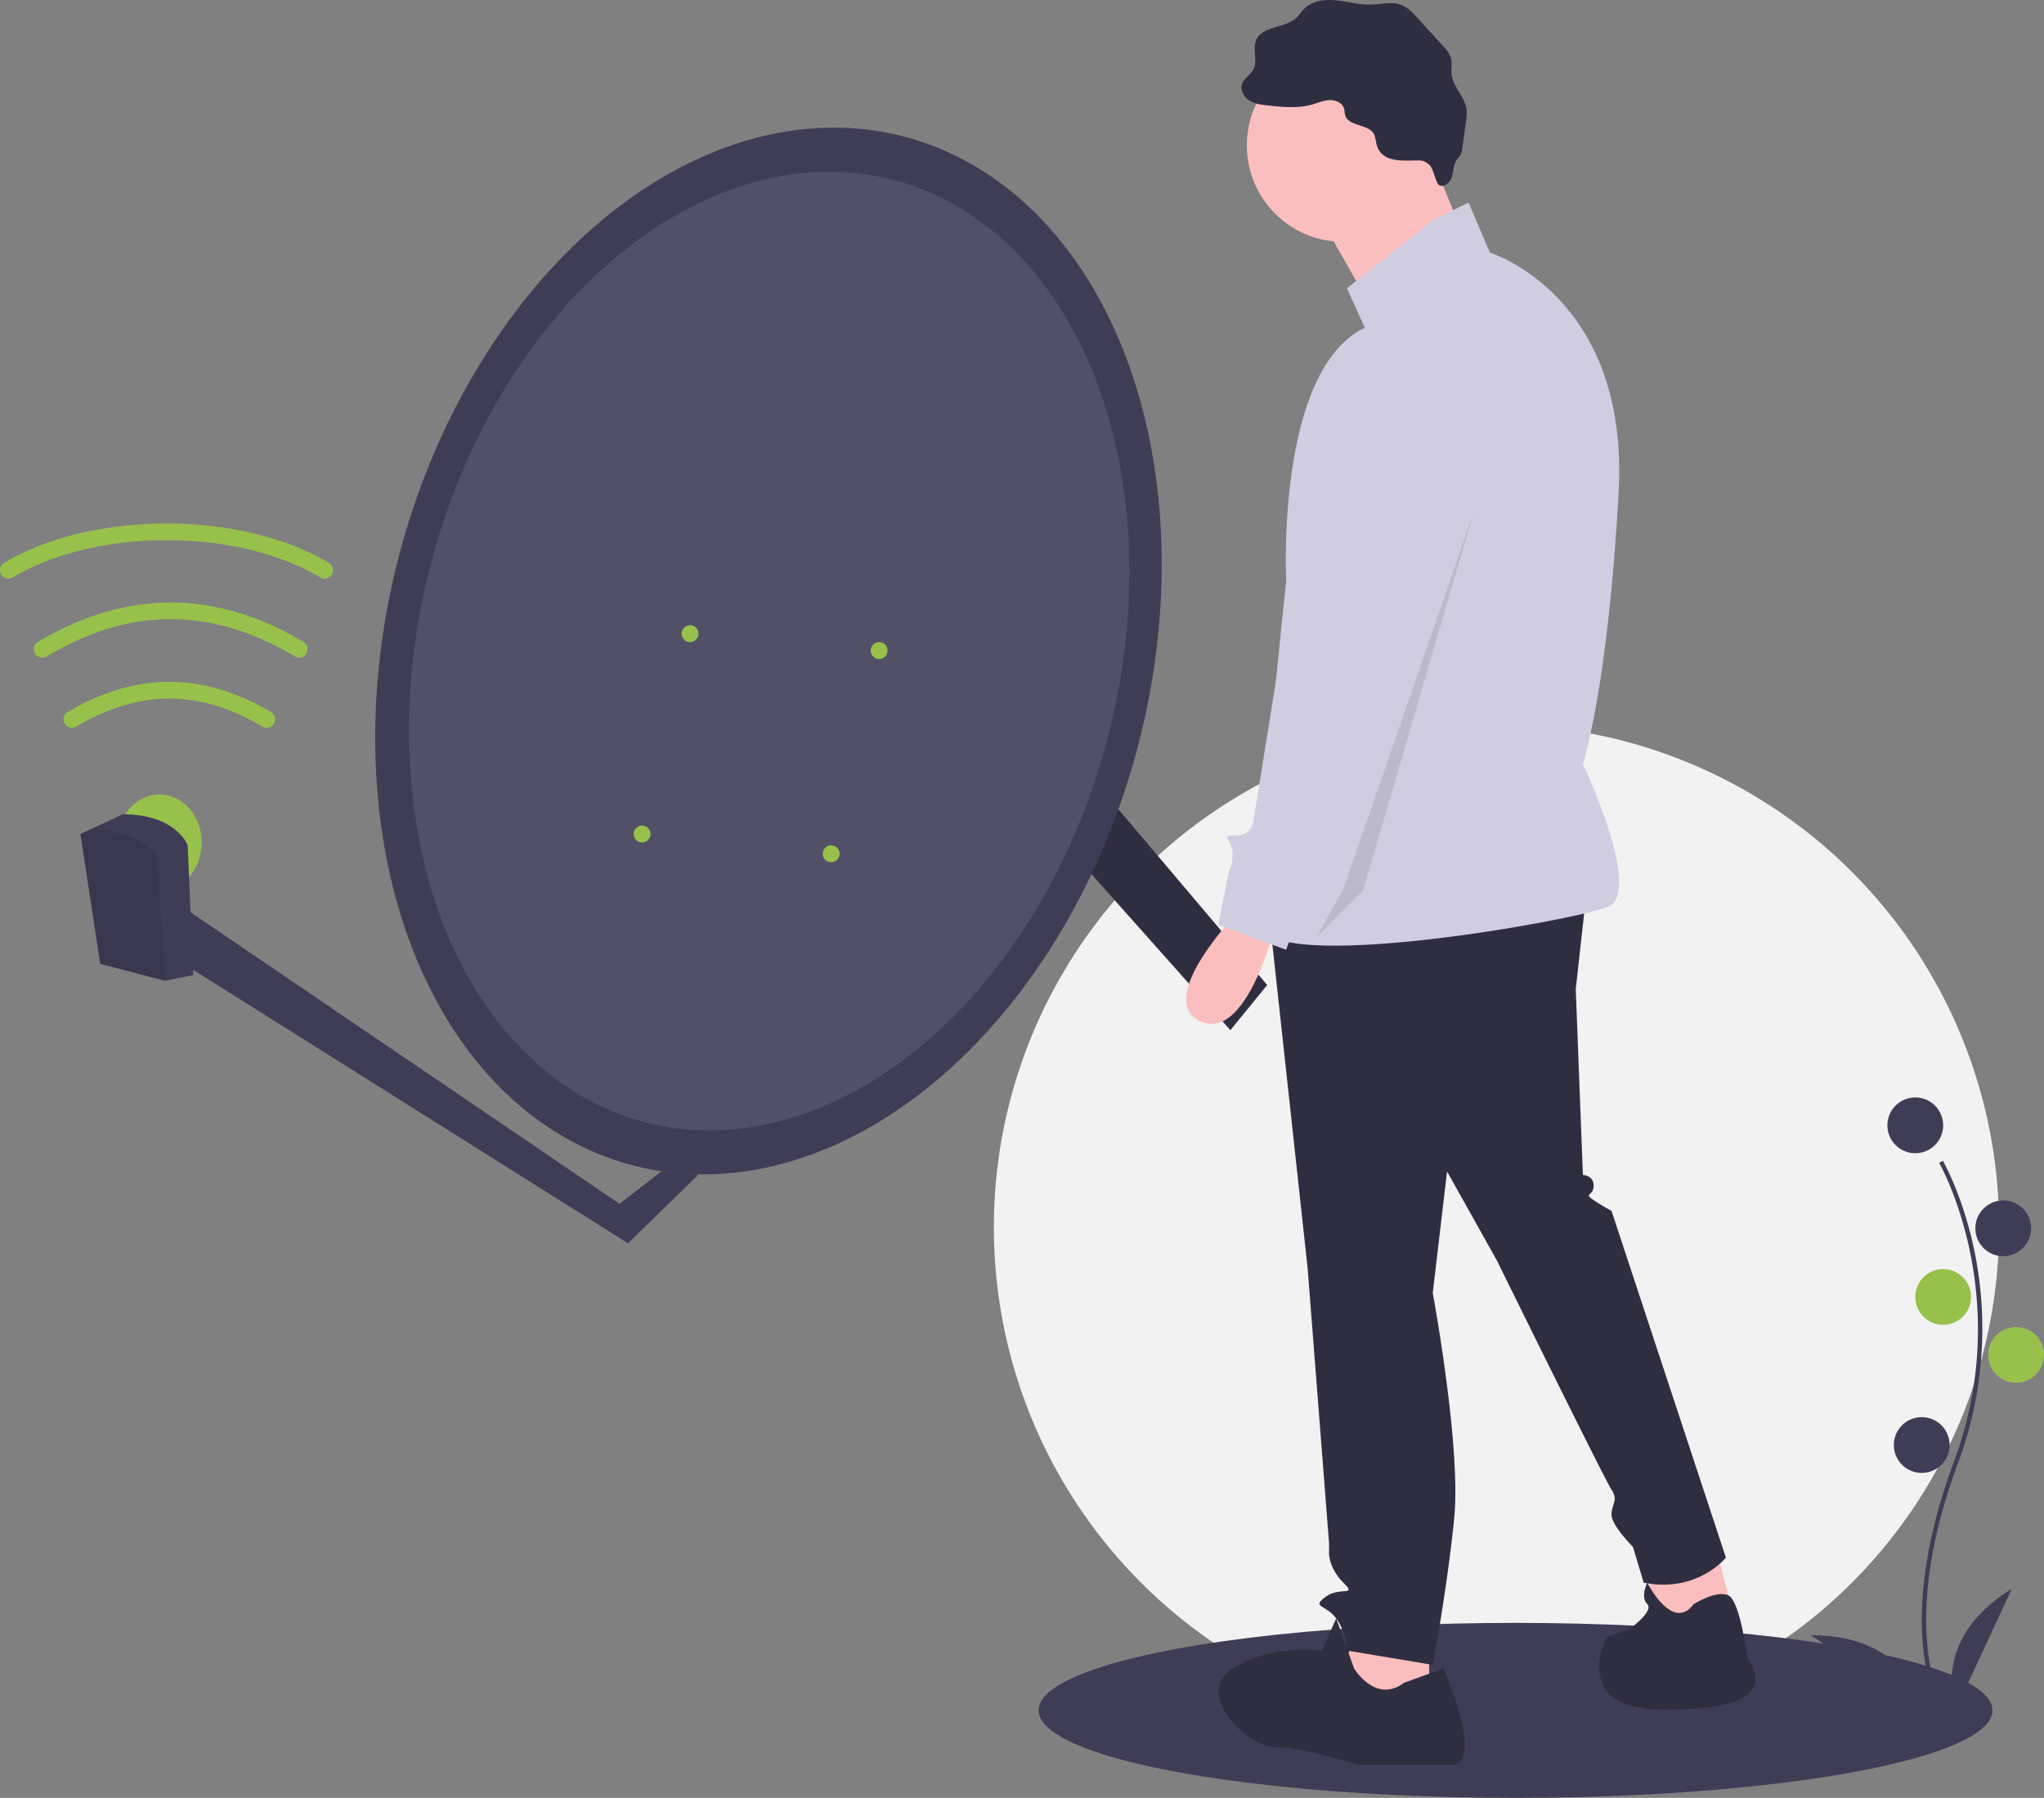 <?xml version="1.0" encoding="UTF-8" standalone="no"?>
<svg
   xmlns:dc="http://purl.org/dc/elements/1.1/"
   xmlns:cc="http://creativecommons.org/ns#"
   xmlns:rdf="http://www.w3.org/1999/02/22-rdf-syntax-ns#"
   xmlns:svg="http://www.w3.org/2000/svg"
   xmlns="http://www.w3.org/2000/svg"
   xmlns:sodipodi="http://sodipodi.sourceforge.net/DTD/sodipodi-0.dtd"
   xmlns:inkscape="http://www.inkscape.org/namespaces/inkscape"
   inkscape:version="1.0beta1 (32d4812, 2019-09-19)"
   sodipodi:docname="undraw_signal_searching_bhpc.svg"
   version="1.1"
   viewBox="0 0 880.291 774.246"
   height="774.246"
   width="880.291"
   data-name="Layer 1"
   id="a90f9a71-1dd7-46d2-a7ac-5b91320676f6">
  <rect x="0" y="0" width="880.291" height="774.246" fill="#808080" stroke="none"/>
  <defs
     id="defs910" />
  <sodipodi:namedview
     inkscape:current-layer="a90f9a71-1dd7-46d2-a7ac-5b91320676f6"
     inkscape:window-maximized="0"
     inkscape:window-y="23"
     inkscape:window-x="0"
     inkscape:cy="560"
     inkscape:cx="400"
     inkscape:zoom="0.35"
     showgrid="false"
     id="namedview908"
     inkscape:window-height="670"
     inkscape:window-width="1366"
     inkscape:pageshadow="2"
     inkscape:pageopacity="0"
     guidetolerance="10"
     gridtolerance="10"
     objecttolerance="10"
     borderopacity="1"
     inkscape:document-rotation="0"
     bordercolor="#666666"
     pagecolor="#ffffff" />
  <title
     id="title833">signal_searching</title>
  <circle
     inkscape:export-ydpi="32.716225"
     inkscape:export-xdpi="32.716225"
     inkscape:export-filename="/Users/MacBook1/circle835.png"
     id="circle835"
     fill="#f2f2f2"
     r="216.462"
     cy="528.524"
     cx="644.489" />
  <ellipse
     inkscape:export-ydpi="32.716225"
     inkscape:export-xdpi="32.716225"
     inkscape:export-filename="/Users/MacBook1/circle835.png"
     id="ellipse837"
     fill="#3f3d56"
     ry="37.679"
     rx="205.412"
     cy="736.566"
     cx="652.701" />
  <path
     inkscape:export-ydpi="32.716225"
     inkscape:export-xdpi="32.716225"
     inkscape:export-filename="/Users/MacBook1/circle835.png"
     id="path839"
     fill="#3f3d56"
     transform="translate(-159.854 -62.877)"
     d="M995.007,798.374c-.212-.346-5.212-8.695-6.945-26.03-1.59-15.904-.568-42.712,13.335-80.106,26.338-70.841-6.07-128-6.401-128.569l1.599-.928c.084.144,8.447,14.718,13.387,37.923a165.447,165.447,0,0,1-6.852,92.218c-26.293,70.72-6.746,104.199-6.545,104.529Z" />
  <circle
     inkscape:export-ydpi="32.716225"
     inkscape:export-xdpi="32.716225"
     inkscape:export-filename="/Users/MacBook1/circle835.png"
     id="circle841"
     fill="#3f3d56"
     r="12.012"
     cy="484.62"
     cx="824.853" />
  <circle
     inkscape:export-ydpi="32.716225"
     inkscape:export-xdpi="32.716225"
     inkscape:export-filename="/Users/MacBook1/circle835.png"
     id="circle843"
     fill="#3f3d56"
     r="12.012"
     cy="528.97"
     cx="862.736" />
  <circle
     inkscape:export-ydpi="32.716225"
     inkscape:export-xdpi="32.716225"
     inkscape:export-filename="/Users/MacBook1/circle835.png"
     id="circle845"
     fill="#97c14b"
     r="12.012"
     cy="558.537"
     cx="836.865" />
  <circle
     inkscape:export-ydpi="32.716225"
     inkscape:export-xdpi="32.716225"
     inkscape:export-filename="/Users/MacBook1/circle835.png"
     id="circle847"
     fill="#97c14b"
     r="12.012"
     cy="583.484"
     cx="868.28" />
  <circle
     inkscape:export-ydpi="32.716225"
     inkscape:export-xdpi="32.716225"
     inkscape:export-filename="/Users/MacBook1/circle835.png"
     id="circle849"
     fill="#3f3d56"
     r="12.012"
     cy="622.291"
     cx="827.625" />
  <path
     inkscape:export-ydpi="32.716225"
     inkscape:export-xdpi="32.716225"
     inkscape:export-filename="/Users/MacBook1/circle835.png"
     id="path851"
     fill="#3f3d56"
     transform="translate(-159.854 -62.877)"
     d="M1002.263,798.816s-12.012-29.567,24.023-51.742Z" />
  <path
     inkscape:export-ydpi="32.716225"
     inkscape:export-xdpi="32.716225"
     inkscape:export-filename="/Users/MacBook1/circle835.png"
     id="path853"
     fill="#3f3d56"
     transform="translate(-159.854 -62.877)"
     d="M987.491,798.28s-5.467-31.442-47.777-31.172Z" />
  <polygon
     inkscape:export-ydpi="32.716225"
     inkscape:export-xdpi="32.716225"
     inkscape:export-filename="/Users/MacBook1/circle835.png"
     id="polygon855"
     fill="#3f3d56"
     points="77.182 389.554 266.793 518.392 284.849 504.474 300.826 505.86 270.44 535.408 77.182 413.863 77.182 389.554" />
  <polygon
     inkscape:export-ydpi="32.716225"
     inkscape:export-xdpi="32.716225"
     inkscape:export-filename="/Users/MacBook1/circle835.png"
     id="polygon857"
     fill="#2f2e41"
     points="465.471 329.389 545.74 424.194 529.885 443.641 435.742 337.897 465.471 329.389" />
  <ellipse
     inkscape:export-ydpi="32.716225"
     inkscape:export-xdpi="32.716225"
     inkscape:export-filename="/Users/MacBook1/circle835.png"
     id="ellipse859"
     fill="#97c14b"
     ry="20.663"
     rx="18.232"
     cy="362.814"
     cx="68.674" />
  <ellipse
     inkscape:export-ydpi="32.716225"
     inkscape:export-xdpi="32.716225"
     inkscape:export-filename="/Users/MacBook1/circle835.png"
     id="ellipse861"
     fill="#3f3d56"
     transform="matrix(0.257, -0.966, 0.966, 0.257, -126.864, 666.581)"
     ry="164.395"
     rx="229.179"
     cy="343.263"
     cx="491.145" />
  <ellipse
     inkscape:export-ydpi="32.716225"
     inkscape:export-xdpi="32.716225"
     inkscape:export-filename="/Users/MacBook1/circle835.png"
     id="ellipse863"
     opacity="0.1"
     fill="#fff"
     transform="translate(-126.864 666.581) rotate(-75.079)"
     ry="150.505"
     rx="209.815"
     cy="343.263"
     cx="491.145" />
  <circle
     inkscape:export-ydpi="32.716225"
     inkscape:export-xdpi="32.716225"
     inkscape:export-filename="/Users/MacBook1/circle835.png"
     id="circle865"
     fill="#97c14b"
     r="3.646"
     cy="272.87"
     cx="297.18" />
  <circle
     inkscape:export-ydpi="32.716225"
     inkscape:export-xdpi="32.716225"
     inkscape:export-filename="/Users/MacBook1/circle835.png"
     id="circle867"
     fill="#97c14b"
     r="3.646"
     cy="359.167"
     cx="276.517" />
  <circle
     inkscape:export-ydpi="32.716225"
     inkscape:export-xdpi="32.716225"
     inkscape:export-filename="/Users/MacBook1/circle835.png"
     id="circle869"
     fill="#97c14b"
     r="3.646"
     cy="280.163"
     cx="378.615" />
  <circle
     inkscape:export-ydpi="32.716225"
     inkscape:export-xdpi="32.716225"
     inkscape:export-filename="/Users/MacBook1/circle835.png"
     id="circle871"
     fill="#97c14b"
     r="3.646"
     cy="367.675"
     cx="357.952" />
  <path
     inkscape:export-ydpi="32.716225"
     inkscape:export-xdpi="32.716225"
     inkscape:export-filename="/Users/MacBook1/circle835.png"
     id="path873"
     fill="#3f3d56"
     transform="translate(-159.854 -62.877)"
     d="M243.114,482.817l-11.96,2.394-.194.036-27.955-7.293-8.508-55.911,5.154-2.407,13.078-6.102c23.094,0,27.955,13.37,27.955,13.37Z" />
  <path
     inkscape:export-ydpi="32.716225"
     inkscape:export-xdpi="32.716225"
     inkscape:export-filename="/Users/MacBook1/circle835.png"
     id="path875"
     opacity="0.1"
     transform="translate(-159.854 -62.877)"
     d="M231.153,485.212l-.194.036-27.955-7.293-8.508-55.911,5.154-2.407c10.66,1.41,23.13,4.436,27.664,10.915Z" />
  <path
     inkscape:export-ydpi="32.716225"
     inkscape:export-xdpi="32.716225"
     inkscape:export-filename="/Users/MacBook1/circle835.png"
     id="path877"
     fill="#97c14b"
     transform="translate(-159.854 -62.877)"
     d="M288.69,346.079a3.633,3.633,0,0,1-1.863-.515c-35.957-21.422-70.917-21.422-106.874,0a3.646,3.646,0,0,1-3.733-6.265c37.936-22.601,76.404-22.601,114.34,0a3.647,3.647,0,0,1-1.87,6.779Z" />
  <path
     inkscape:export-ydpi="32.716225"
     inkscape:export-xdpi="32.716225"
     inkscape:export-filename="/Users/MacBook1/circle835.png"
     id="path879"
     fill="#97c14b"
     transform="translate(-159.854 -62.877)"
     d="M274.712,376.297a3.626,3.626,0,0,1-1.863-.515c-26.961-16.062-53.173-16.062-80.133,0a3.646,3.646,0,0,1-3.733-6.265c29.064-17.316,58.535-17.316,87.6,0a3.647,3.647,0,0,1-1.87,6.779Z" />
  <path
     inkscape:export-ydpi="32.716225"
     inkscape:export-xdpi="32.716225"
     inkscape:export-filename="/Users/MacBook1/circle835.png"
     id="path881"
     fill="#97c14b"
     transform="translate(-159.854 -62.877)"
     d="M299.629,312.046a3.626,3.626,0,0,1-1.863-.515c-35.883-21.378-96.515-21.378-132.398,0a3.646,3.646,0,1,1-3.733-6.265c37.907-22.584,101.957-22.584,139.864,0a3.647,3.647,0,0,1-1.87,6.779Z" />
  <polygon
     inkscape:export-ydpi="32.716225"
     inkscape:export-xdpi="32.716225"
     inkscape:export-filename="/Users/MacBook1/circle835.png"
     id="polygon883"
     fill="#fbbebe"
     points="738.679 664.625 746.378 695.42 712.504 704.659 709.424 672.324 738.679 664.625" />
  <polygon
     inkscape:export-ydpi="32.716225"
     inkscape:export-xdpi="32.716225"
     inkscape:export-filename="/Users/MacBook1/circle835.png"
     id="polygon885"
     fill="#fbbebe"
     points="615.5 703.119 615.5 732.374 581.625 738.533 575.466 723.135 587.784 696.96 615.5 703.119" />
  <path
     inkscape:export-ydpi="32.716225"
     inkscape:export-xdpi="32.716225"
     inkscape:export-filename="/Users/MacBook1/circle835.png"
     id="path887"
     fill="#2f2e41"
     transform="translate(-159.854 -62.877)"
     d="M843.103,447.269l-4.619,41.573,3.079,80.067s4.619,0,4.619,4.619-4.619,3.079,0,6.159a79.993,79.993,0,0,0,7.699,4.619L903.153,733.661s-12.318,15.397-35.414,10.778l-4.619-15.397s-9.238-9.238-9.238-13.858,3.079-6.159,0-10.778-49.272-98.544-49.272-98.544l-21.556-38.494-6.159,52.351s12.318,66.209,9.238,97.004-9.238,63.129-9.238,63.129l-36.954-6.159a25.709,25.709,0,0,0-4.619-13.858c-4.619-6.159-10.778-4.619-4.619-9.238s13.858,0,7.699-6.159-6.159-12.318-6.159-12.318v-4.619L723.003,608.942,706.066,453.428Z" />
  <circle
     inkscape:export-ydpi="32.716225"
     inkscape:export-xdpi="32.716225"
     inkscape:export-filename="/Users/MacBook1/circle835.png"
     id="circle889"
     fill="#fbbebe"
     r="41.573"
     cy="62.586"
     cx="578.546" />
  <polygon
     inkscape:export-ydpi="32.716225"
     inkscape:export-xdpi="32.716225"
     inkscape:export-filename="/Users/MacBook1/circle835.png"
     id="polygon891"
     fill="#fbbebe"
     points="614.73 63.356 631.667 104.929 591.634 134.184 566.998 91.071 614.73 63.356" />
  <path
     inkscape:export-ydpi="32.716225"
     inkscape:export-xdpi="32.716225"
     inkscape:export-filename="/Users/MacBook1/circle835.png"
     id="path893"
     fill="#d0cde1"
     transform="translate(-159.854 -62.877)"
     d="M776.894,157.797l15.397-7.699,9.238,21.556s60.05,18.477,55.431,103.163S841.563,391.838,841.563,391.838s26.176,55.431,10.778,61.59-146.276,29.255-149.355,7.699,10.778-147.815,10.778-147.815-4.619-90.845,33.874-109.322L739.94,187.053Z" />
  <path
     inkscape:export-ydpi="32.716225"
     inkscape:export-xdpi="32.716225"
     inkscape:export-filename="/Users/MacBook1/circle835.png"
     id="path895"
     fill="#fbbebe"
     transform="translate(-159.854 -62.877)"
     d="M692.208,456.508s-35.414,36.954-15.397,46.192,32.335-41.573,32.335-41.573Z" />
  <path
     inkscape:export-ydpi="32.716225"
     inkscape:export-xdpi="32.716225"
     inkscape:export-filename="/Users/MacBook1/circle835.png"
     id="path897"
     fill="#2f2e41"
     transform="translate(-159.854 -62.877)"
     d="M764.576,787.552l16.937-6.159S799.99,822.966,784.593,822.966H744.559s-23.096-7.699-35.414-7.699-35.414-23.096-18.477-33.874,38.494-7.699,38.494-7.699l6.159-13.858,7.699,21.556S752.258,796.791,764.576,787.552Z" />
  <path
     inkscape:export-ydpi="32.716225"
     inkscape:export-xdpi="32.716225"
     inkscape:export-filename="/Users/MacBook1/circle835.png"
     id="path899"
     fill="#2f2e41"
     transform="translate(-159.854 -62.877)"
     d="M889.295,753.678s9.642-6.084,14.829-3.812,8.267,26.908,8.267,26.908,15.397,18.477-18.477,21.556-41.573-3.079-44.653-12.318,3.079-18.477,3.079-18.477l9.238-3.079s10.778-7.699,7.699-10.778,0-9.238,0-9.238S880.057,765.996,889.295,753.678Z" />
  <path
     inkscape:export-ydpi="32.716225"
     inkscape:export-xdpi="32.716225"
     inkscape:export-filename="/Users/MacBook1/circle835.png"
     id="path901"
     fill="#2f2e41"
     transform="translate(-159.854 -62.877)"
     d="M752.62,124.797a20.401,20.401,0,0,0-.904-3.956c-2.234-4.688-10.953-3.319-12.506-8.275-.304-.97-.24-2.025-.538-2.996-.76-2.478-3.674-3.707-6.263-3.588s-5.013,1.225-7.506,1.933c-6.091,1.729-12.571,1.069-18.867.395-2.783-.298-5.671-.63-8.055-2.097s-4.102-4.419-3.234-7.08c.832-2.552,3.624-3.954,4.88-6.326,1.994-3.767-.443-8.631,1.174-12.574,2.594-6.325,12.412-5.055,17.4-9.73,1.211-1.135,2.083-2.585,3.243-3.772,3.443-3.519,8.88-4.2,13.78-3.715s9.714,1.924,14.636,1.837c4.668-.083,9.562-1.504,13.863.312,2.61,1.102,4.604,3.256,6.512,5.35l11.033,12.1a13.598,13.598,0,0,1,3.41,5.136c.664,2.318.053,4.808.336,7.203.646,5.462,5.759,9.587,6.449,15.044a19.563,19.563,0,0,1-.243,5.067L789.673,126.459a8.479,8.479,0,0,1-.871,3.193c-.449.768-1.129,1.374-1.635,2.106-1.429,2.066-1.298,4.798-2.008,7.207-.71,2.409-3.256,4.794-5.482,3.633-1.453-.758-2.414-7.023-4.179-8.65-2.458-2.266-3.742-1.987-6.777-1.948C762.645,132.077,754.564,132.598,752.62,124.797Z" />
  <path
     inkscape:export-ydpi="32.716225"
     inkscape:export-xdpi="32.716225"
     inkscape:export-filename="/Users/MacBook1/circle835.png"
     id="path903"
     fill="#d0cde1"
     transform="translate(-159.854 -62.877)"
     d="M759.957,214.768s46.192,18.477,32.335,60.05S741.48,444.19,741.48,444.19l-21.556,10.778-6.159,16.937-29.255-10.778,4.619-23.096s1.54-1.54,1.54-7.699-6.159-7.699,1.54-7.699,7.699-7.699,7.699-7.699L727.622,242.483S727.622,213.228,759.957,214.768Z" />
  <polygon
     inkscape:export-ydpi="32.716225"
     inkscape:export-xdpi="32.716225"
     inkscape:export-filename="/Users/MacBook1/circle835.png"
     id="polygon905"
     opacity="0.1"
     points="634.747 220.409 587.015 383.622 566.998 403.639 578.546 382.852 634.747 220.409" />
</svg>
